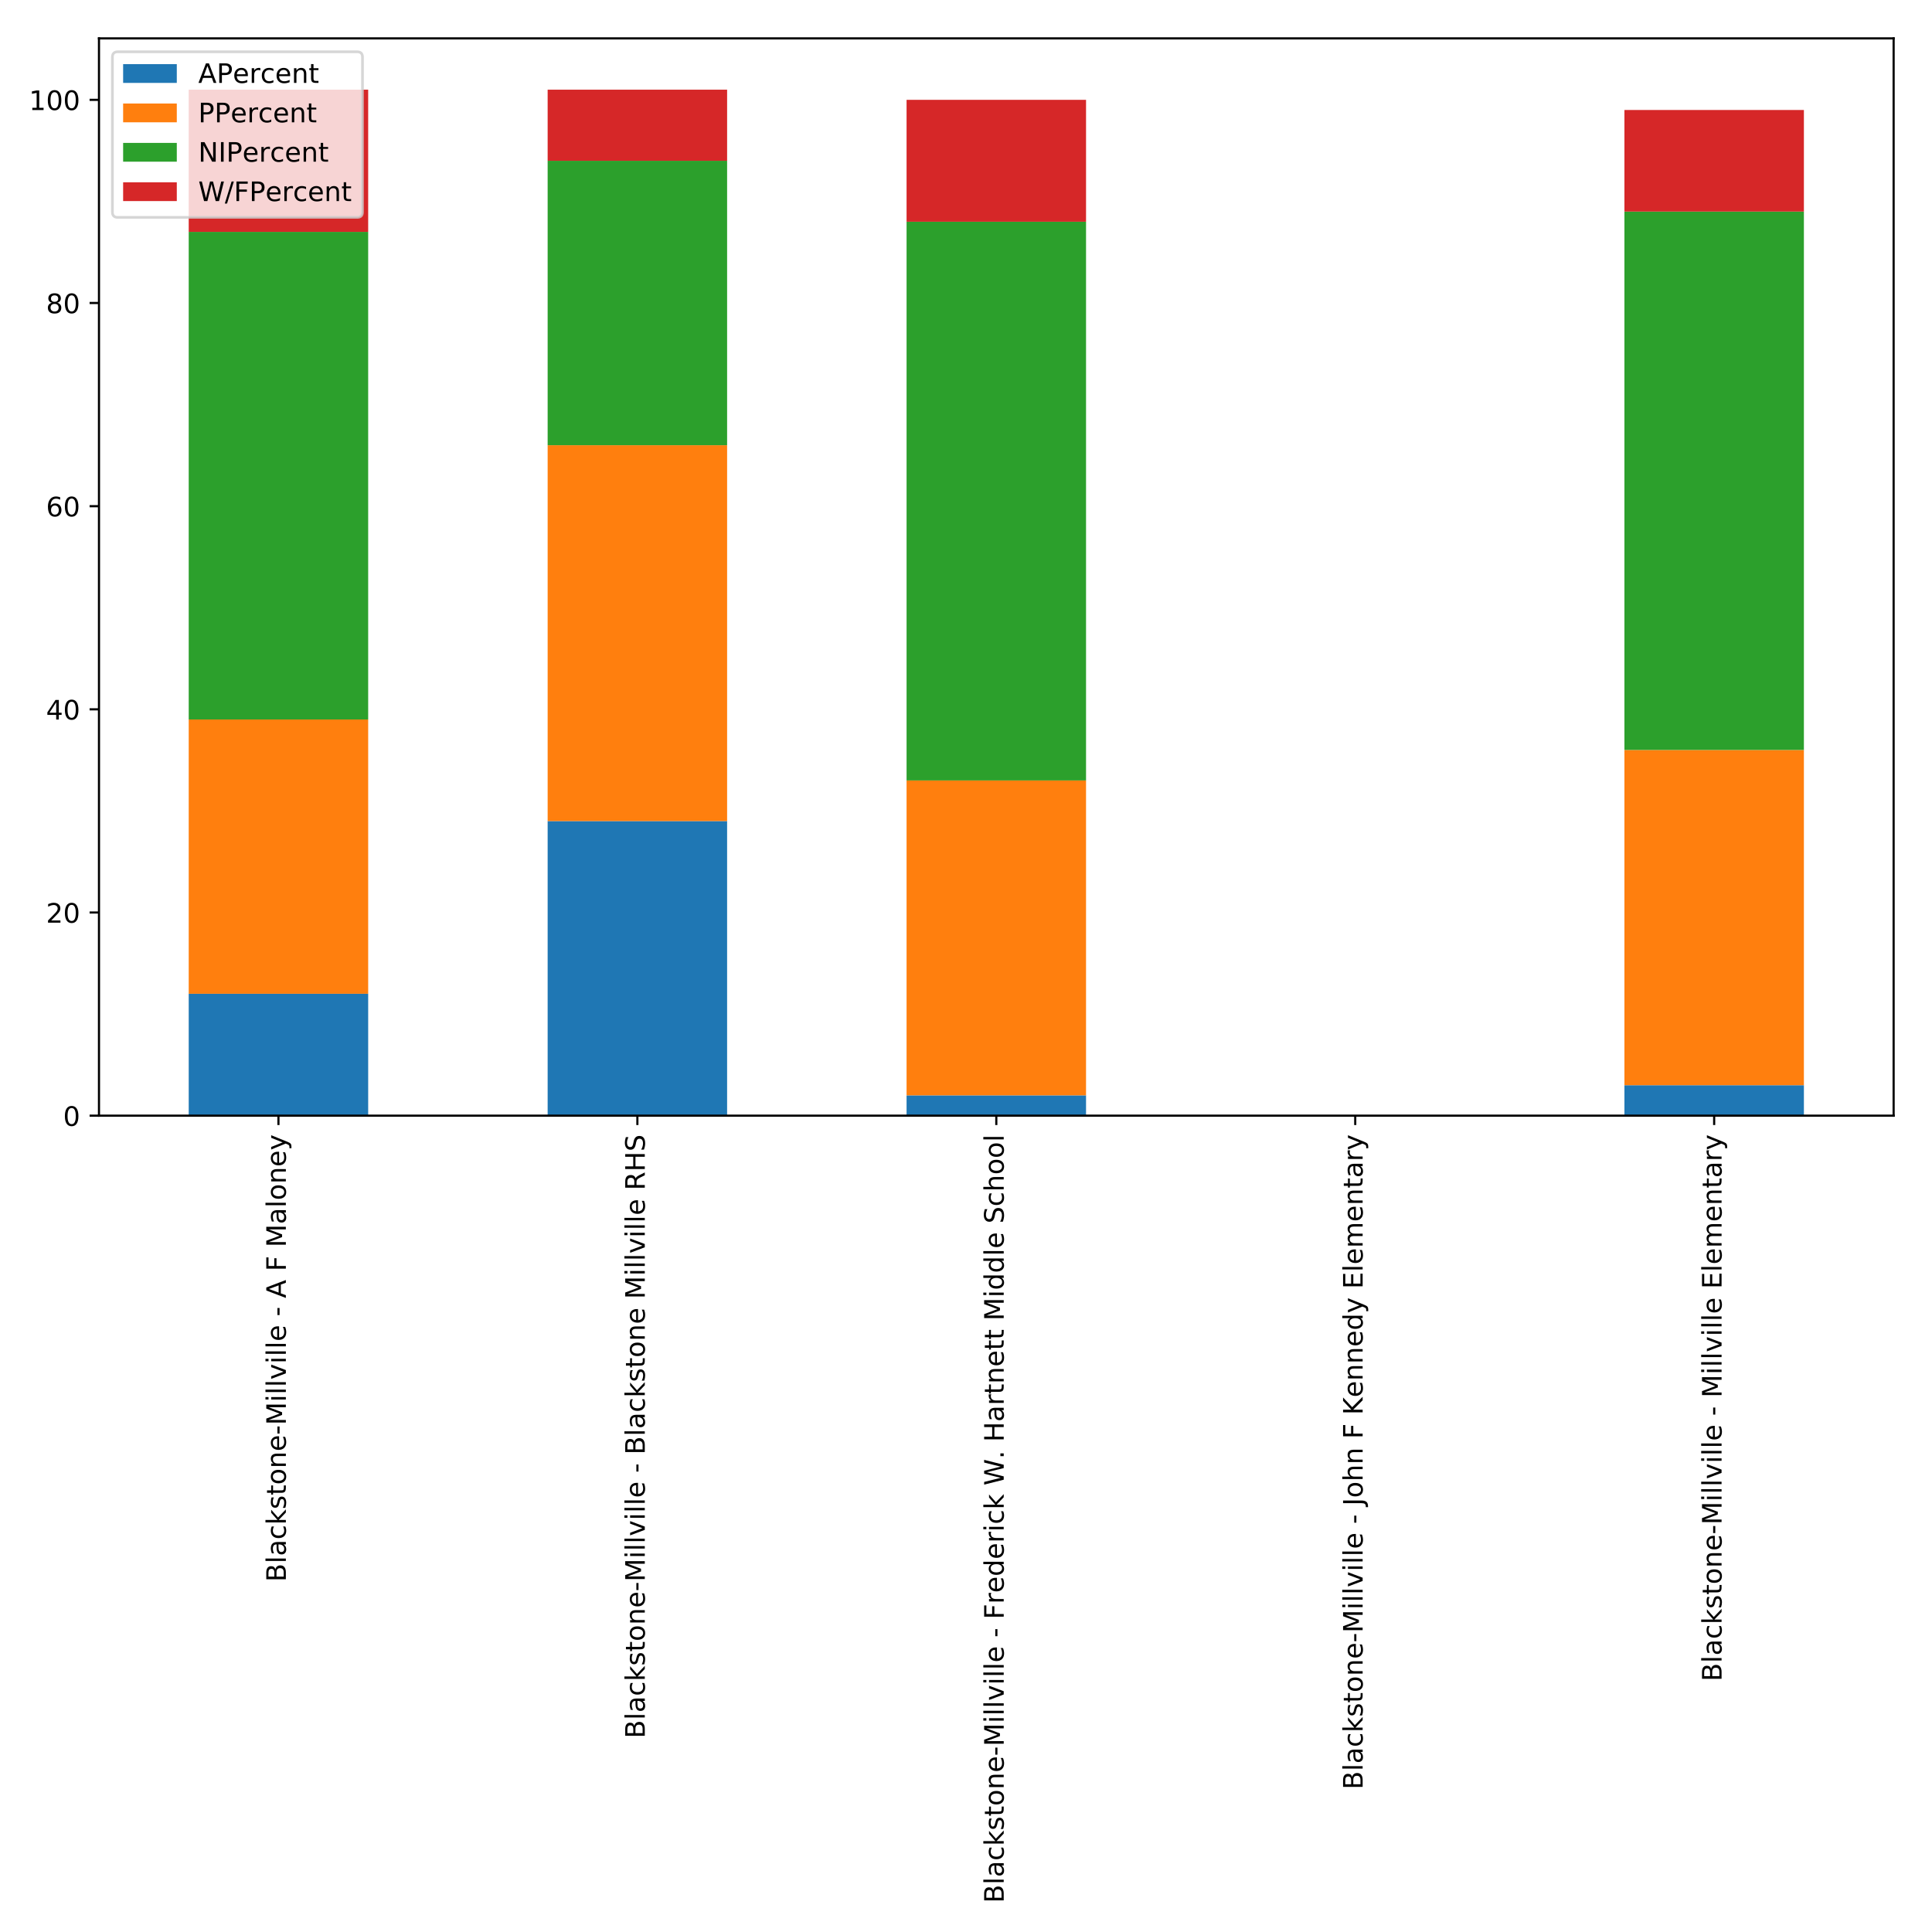 <?xml version="1.0" encoding="utf-8" standalone="no"?>
<!DOCTYPE svg PUBLIC "-//W3C//DTD SVG 1.1//EN"
  "http://www.w3.org/Graphics/SVG/1.1/DTD/svg11.dtd">
<!-- Created with matplotlib (http://matplotlib.org/) -->
<svg height="720pt" version="1.1" viewBox="0 0 720 720" width="720pt" xmlns="http://www.w3.org/2000/svg" xmlns:xlink="http://www.w3.org/1999/xlink">
 <defs>
  <style type="text/css">
*{stroke-linecap:butt;stroke-linejoin:round;}
  </style>
 </defs>
 <g id="figure_1">
  <g id="patch_1">
   <path d="M 0 720 
L 720 720 
L 720 0 
L 0 0 
z
" style="fill:#ffffff;"/>
  </g>
  <g id="axes_1">
   <g id="patch_2">
    <path d="M 36.888 415.777 
L 705.7 415.777 
L 705.7 14.3 
L 36.888 14.3 
z
" style="fill:#ffffff;"/>
   </g>
   <g id="patch_3">
    <path clip-path="url(#pf800d57715)" d="M 70.328 415.777 
L 137.209 415.777 
L 137.209 370.348 
L 70.328 370.348 
z
" style="fill:#1f77b4;"/>
   </g>
   <g id="patch_4">
    <path clip-path="url(#pf800d57715)" d="M 204.091 415.777 
L 270.972 415.777 
L 270.972 305.99 
L 204.091 305.99 
z
" style="fill:#1f77b4;"/>
   </g>
   <g id="patch_5">
    <path clip-path="url(#pf800d57715)" d="M 337.853 415.777 
L 404.734 415.777 
L 404.734 408.205 
L 337.853 408.205 
z
" style="fill:#1f77b4;"/>
   </g>
   <g id="patch_6">
    <path clip-path="url(#pf800d57715)" d="M 471.616 415.777 
L 538.497 415.777 
L 538.497 415.777 
L 471.616 415.777 
z
" style="fill:#1f77b4;"/>
   </g>
   <g id="patch_7">
    <path clip-path="url(#pf800d57715)" d="M 605.378 415.777 
L 672.259 415.777 
L 672.259 404.419 
L 605.378 404.419 
z
" style="fill:#1f77b4;"/>
   </g>
   <g id="patch_8">
    <path clip-path="url(#pf800d57715)" d="M 70.328 370.348 
L 137.209 370.348 
L 137.209 268.133 
L 70.328 268.133 
z
" style="fill:#ff7f0e;"/>
   </g>
   <g id="patch_9">
    <path clip-path="url(#pf800d57715)" d="M 204.091 305.99 
L 270.972 305.99 
L 270.972 165.918 
L 204.091 165.918 
z
" style="fill:#ff7f0e;"/>
   </g>
   <g id="patch_10">
    <path clip-path="url(#pf800d57715)" d="M 337.853 408.205 
L 404.734 408.205 
L 404.734 290.848 
L 337.853 290.848 
z
" style="fill:#ff7f0e;"/>
   </g>
   <g id="patch_11">
    <path clip-path="url(#pf800d57715)" d="M 471.616 415.777 
L 538.497 415.777 
L 538.497 415.777 
L 471.616 415.777 
z
" style="fill:#ff7f0e;"/>
   </g>
   <g id="patch_12">
    <path clip-path="url(#pf800d57715)" d="M 605.378 404.419 
L 672.259 404.419 
L 672.259 279.49 
L 605.378 279.49 
z
" style="fill:#ff7f0e;"/>
   </g>
   <g id="patch_13">
    <path clip-path="url(#pf800d57715)" d="M 70.328 268.133 
L 137.209 268.133 
L 137.209 86.418 
L 70.328 86.418 
z
" style="fill:#2ca02c;"/>
   </g>
   <g id="patch_14">
    <path clip-path="url(#pf800d57715)" d="M 204.091 165.918 
L 270.972 165.918 
L 270.972 59.918 
L 204.091 59.918 
z
" style="fill:#2ca02c;"/>
   </g>
   <g id="patch_15">
    <path clip-path="url(#pf800d57715)" d="M 337.853 290.848 
L 404.734 290.848 
L 404.734 82.632 
L 337.853 82.632 
z
" style="fill:#2ca02c;"/>
   </g>
   <g id="patch_16">
    <path clip-path="url(#pf800d57715)" d="M 471.616 415.777 
L 538.497 415.777 
L 538.497 415.777 
L 471.616 415.777 
z
" style="fill:#2ca02c;"/>
   </g>
   <g id="patch_17">
    <path clip-path="url(#pf800d57715)" d="M 605.378 279.49 
L 672.259 279.49 
L 672.259 78.847 
L 605.378 78.847 
z
" style="fill:#2ca02c;"/>
   </g>
   <g id="patch_18">
    <path clip-path="url(#pf800d57715)" d="M 70.328 86.418 
L 137.209 86.418 
L 137.209 33.418 
L 70.328 33.418 
z
" style="fill:#d62728;"/>
   </g>
   <g id="patch_19">
    <path clip-path="url(#pf800d57715)" d="M 204.091 59.918 
L 270.972 59.918 
L 270.972 33.418 
L 204.091 33.418 
z
" style="fill:#d62728;"/>
   </g>
   <g id="patch_20">
    <path clip-path="url(#pf800d57715)" d="M 337.853 82.632 
L 404.734 82.632 
L 404.734 37.204 
L 337.853 37.204 
z
" style="fill:#d62728;"/>
   </g>
   <g id="patch_21">
    <path clip-path="url(#pf800d57715)" d="M 471.616 415.777 
L 538.497 415.777 
L 538.497 415.777 
L 471.616 415.777 
z
" style="fill:#d62728;"/>
   </g>
   <g id="patch_22">
    <path clip-path="url(#pf800d57715)" d="M 605.378 78.847 
L 672.259 78.847 
L 672.259 40.989 
L 605.378 40.989 
z
" style="fill:#d62728;"/>
   </g>
   <g id="matplotlib.axis_1">
    <g id="xtick_1">
     <g id="line2d_1">
      <defs>
       <path d="M 0 0 
L 0 3.5 
" id="m4b79fd73dc" style="stroke:#000000;stroke-width:0.8;"/>
      </defs>
      <g>
       <use style="stroke:#000000;stroke-width:0.8;" x="103.769" xlink:href="#m4b79fd73dc" y="415.777"/>
      </g>
     </g>
     <g id="text_1">
      <!-- Blackstone-Millville - A F Maloney -->
      <defs>
       <path d="M 19.672 34.812 
L 19.672 8.109 
L 35.5 8.109 
Q 43.453 8.109 47.281 11.406 
Q 51.125 14.703 51.125 21.484 
Q 51.125 28.328 47.281 31.562 
Q 43.453 34.812 35.5 34.812 
z
M 19.672 64.797 
L 19.672 42.828 
L 34.281 42.828 
Q 41.5 42.828 45.031 45.531 
Q 48.578 48.25 48.578 53.812 
Q 48.578 59.328 45.031 62.062 
Q 41.5 64.797 34.281 64.797 
z
M 9.812 72.906 
L 35.016 72.906 
Q 46.297 72.906 52.391 68.219 
Q 58.5 63.531 58.5 54.891 
Q 58.5 48.188 55.375 44.234 
Q 52.25 40.281 46.188 39.312 
Q 53.469 37.75 57.5 32.781 
Q 61.531 27.828 61.531 20.406 
Q 61.531 10.641 54.891 5.312 
Q 48.25 0 35.984 0 
L 9.812 0 
z
" id="DejaVuSans-42"/>
       <path d="M 9.422 75.984 
L 18.406 75.984 
L 18.406 0 
L 9.422 0 
z
" id="DejaVuSans-6c"/>
       <path d="M 34.281 27.484 
Q 23.391 27.484 19.188 25 
Q 14.984 22.516 14.984 16.5 
Q 14.984 11.719 18.141 8.906 
Q 21.297 6.109 26.703 6.109 
Q 34.188 6.109 38.703 11.406 
Q 43.219 16.703 43.219 25.484 
L 43.219 27.484 
z
M 52.203 31.203 
L 52.203 0 
L 43.219 0 
L 43.219 8.297 
Q 40.141 3.328 35.547 0.953 
Q 30.953 -1.422 24.312 -1.422 
Q 15.922 -1.422 10.953 3.297 
Q 6 8.016 6 15.922 
Q 6 25.141 12.172 29.828 
Q 18.359 34.516 30.609 34.516 
L 43.219 34.516 
L 43.219 35.406 
Q 43.219 41.609 39.141 45 
Q 35.062 48.391 27.688 48.391 
Q 23 48.391 18.547 47.266 
Q 14.109 46.141 10.016 43.891 
L 10.016 52.203 
Q 14.938 54.109 19.578 55.047 
Q 24.219 56 28.609 56 
Q 40.484 56 46.344 49.844 
Q 52.203 43.703 52.203 31.203 
z
" id="DejaVuSans-61"/>
       <path d="M 48.781 52.594 
L 48.781 44.188 
Q 44.969 46.297 41.141 47.344 
Q 37.312 48.391 33.406 48.391 
Q 24.656 48.391 19.812 42.844 
Q 14.984 37.312 14.984 27.297 
Q 14.984 17.281 19.812 11.734 
Q 24.656 6.203 33.406 6.203 
Q 37.312 6.203 41.141 7.25 
Q 44.969 8.297 48.781 10.406 
L 48.781 2.094 
Q 45.016 0.344 40.984 -0.531 
Q 36.969 -1.422 32.422 -1.422 
Q 20.062 -1.422 12.781 6.344 
Q 5.516 14.109 5.516 27.297 
Q 5.516 40.672 12.859 48.328 
Q 20.219 56 33.016 56 
Q 37.156 56 41.109 55.141 
Q 45.062 54.297 48.781 52.594 
z
" id="DejaVuSans-63"/>
       <path d="M 9.078 75.984 
L 18.109 75.984 
L 18.109 31.109 
L 44.922 54.688 
L 56.391 54.688 
L 27.391 29.109 
L 57.625 0 
L 45.906 0 
L 18.109 26.703 
L 18.109 0 
L 9.078 0 
z
" id="DejaVuSans-6b"/>
       <path d="M 44.281 53.078 
L 44.281 44.578 
Q 40.484 46.531 36.375 47.5 
Q 32.281 48.484 27.875 48.484 
Q 21.188 48.484 17.844 46.438 
Q 14.5 44.391 14.5 40.281 
Q 14.5 37.156 16.891 35.375 
Q 19.281 33.594 26.516 31.984 
L 29.594 31.297 
Q 39.156 29.25 43.188 25.516 
Q 47.219 21.781 47.219 15.094 
Q 47.219 7.469 41.188 3.016 
Q 35.156 -1.422 24.609 -1.422 
Q 20.219 -1.422 15.453 -0.562 
Q 10.688 0.297 5.422 2 
L 5.422 11.281 
Q 10.406 8.688 15.234 7.391 
Q 20.062 6.109 24.812 6.109 
Q 31.156 6.109 34.562 8.281 
Q 37.984 10.453 37.984 14.406 
Q 37.984 18.062 35.516 20.016 
Q 33.062 21.969 24.703 23.781 
L 21.578 24.516 
Q 13.234 26.266 9.516 29.906 
Q 5.812 33.547 5.812 39.891 
Q 5.812 47.609 11.281 51.797 
Q 16.75 56 26.812 56 
Q 31.781 56 36.172 55.266 
Q 40.578 54.547 44.281 53.078 
z
" id="DejaVuSans-73"/>
       <path d="M 18.312 70.219 
L 18.312 54.688 
L 36.812 54.688 
L 36.812 47.703 
L 18.312 47.703 
L 18.312 18.016 
Q 18.312 11.328 20.141 9.422 
Q 21.969 7.516 27.594 7.516 
L 36.812 7.516 
L 36.812 0 
L 27.594 0 
Q 17.188 0 13.234 3.875 
Q 9.281 7.766 9.281 18.016 
L 9.281 47.703 
L 2.688 47.703 
L 2.688 54.688 
L 9.281 54.688 
L 9.281 70.219 
z
" id="DejaVuSans-74"/>
       <path d="M 30.609 48.391 
Q 23.391 48.391 19.188 42.75 
Q 14.984 37.109 14.984 27.297 
Q 14.984 17.484 19.156 11.844 
Q 23.344 6.203 30.609 6.203 
Q 37.797 6.203 41.984 11.859 
Q 46.188 17.531 46.188 27.297 
Q 46.188 37.016 41.984 42.703 
Q 37.797 48.391 30.609 48.391 
z
M 30.609 56 
Q 42.328 56 49.016 48.375 
Q 55.719 40.766 55.719 27.297 
Q 55.719 13.875 49.016 6.219 
Q 42.328 -1.422 30.609 -1.422 
Q 18.844 -1.422 12.172 6.219 
Q 5.516 13.875 5.516 27.297 
Q 5.516 40.766 12.172 48.375 
Q 18.844 56 30.609 56 
z
" id="DejaVuSans-6f"/>
       <path d="M 54.891 33.016 
L 54.891 0 
L 45.906 0 
L 45.906 32.719 
Q 45.906 40.484 42.875 44.328 
Q 39.844 48.188 33.797 48.188 
Q 26.516 48.188 22.312 43.547 
Q 18.109 38.922 18.109 30.906 
L 18.109 0 
L 9.078 0 
L 9.078 54.688 
L 18.109 54.688 
L 18.109 46.188 
Q 21.344 51.125 25.703 53.562 
Q 30.078 56 35.797 56 
Q 45.219 56 50.047 50.172 
Q 54.891 44.344 54.891 33.016 
z
" id="DejaVuSans-6e"/>
       <path d="M 56.203 29.594 
L 56.203 25.203 
L 14.891 25.203 
Q 15.484 15.922 20.484 11.062 
Q 25.484 6.203 34.422 6.203 
Q 39.594 6.203 44.453 7.469 
Q 49.312 8.734 54.109 11.281 
L 54.109 2.781 
Q 49.266 0.734 44.188 -0.344 
Q 39.109 -1.422 33.891 -1.422 
Q 20.797 -1.422 13.156 6.188 
Q 5.516 13.812 5.516 26.812 
Q 5.516 40.234 12.766 48.109 
Q 20.016 56 32.328 56 
Q 43.359 56 49.781 48.891 
Q 56.203 41.797 56.203 29.594 
z
M 47.219 32.234 
Q 47.125 39.594 43.094 43.984 
Q 39.062 48.391 32.422 48.391 
Q 24.906 48.391 20.391 44.141 
Q 15.875 39.891 15.188 32.172 
z
" id="DejaVuSans-65"/>
       <path d="M 4.891 31.391 
L 31.203 31.391 
L 31.203 23.391 
L 4.891 23.391 
z
" id="DejaVuSans-2d"/>
       <path d="M 9.812 72.906 
L 24.516 72.906 
L 43.109 23.297 
L 61.812 72.906 
L 76.516 72.906 
L 76.516 0 
L 66.891 0 
L 66.891 64.016 
L 48.094 14.016 
L 38.188 14.016 
L 19.391 64.016 
L 19.391 0 
L 9.812 0 
z
" id="DejaVuSans-4d"/>
       <path d="M 9.422 54.688 
L 18.406 54.688 
L 18.406 0 
L 9.422 0 
z
M 9.422 75.984 
L 18.406 75.984 
L 18.406 64.594 
L 9.422 64.594 
z
" id="DejaVuSans-69"/>
       <path d="M 2.984 54.688 
L 12.5 54.688 
L 29.594 8.797 
L 46.688 54.688 
L 56.203 54.688 
L 35.688 0 
L 23.484 0 
z
" id="DejaVuSans-76"/>
       <path id="DejaVuSans-20"/>
       <path d="M 34.188 63.188 
L 20.797 26.906 
L 47.609 26.906 
z
M 28.609 72.906 
L 39.797 72.906 
L 67.578 0 
L 57.328 0 
L 50.688 18.703 
L 17.828 18.703 
L 11.188 0 
L 0.781 0 
z
" id="DejaVuSans-41"/>
       <path d="M 9.812 72.906 
L 51.703 72.906 
L 51.703 64.594 
L 19.672 64.594 
L 19.672 43.109 
L 48.578 43.109 
L 48.578 34.812 
L 19.672 34.812 
L 19.672 0 
L 9.812 0 
z
" id="DejaVuSans-46"/>
       <path d="M 32.172 -5.078 
Q 28.375 -14.844 24.75 -17.812 
Q 21.141 -20.797 15.094 -20.797 
L 7.906 -20.797 
L 7.906 -13.281 
L 13.188 -13.281 
Q 16.891 -13.281 18.938 -11.516 
Q 21 -9.766 23.484 -3.219 
L 25.094 0.875 
L 2.984 54.688 
L 12.5 54.688 
L 29.594 11.922 
L 46.688 54.688 
L 56.203 54.688 
z
" id="DejaVuSans-79"/>
      </defs>
      <g transform="translate(106.528 589.523)rotate(-90)scale(0.1 -0.1)">
       <use xlink:href="#DejaVuSans-42"/>
       <use x="68.604" xlink:href="#DejaVuSans-6c"/>
       <use x="96.387" xlink:href="#DejaVuSans-61"/>
       <use x="157.666" xlink:href="#DejaVuSans-63"/>
       <use x="212.646" xlink:href="#DejaVuSans-6b"/>
       <use x="270.557" xlink:href="#DejaVuSans-73"/>
       <use x="322.656" xlink:href="#DejaVuSans-74"/>
       <use x="361.865" xlink:href="#DejaVuSans-6f"/>
       <use x="423.047" xlink:href="#DejaVuSans-6e"/>
       <use x="486.426" xlink:href="#DejaVuSans-65"/>
       <use x="547.949" xlink:href="#DejaVuSans-2d"/>
       <use x="584.033" xlink:href="#DejaVuSans-4d"/>
       <use x="670.312" xlink:href="#DejaVuSans-69"/>
       <use x="698.096" xlink:href="#DejaVuSans-6c"/>
       <use x="725.879" xlink:href="#DejaVuSans-6c"/>
       <use x="753.662" xlink:href="#DejaVuSans-76"/>
       <use x="812.842" xlink:href="#DejaVuSans-69"/>
       <use x="840.625" xlink:href="#DejaVuSans-6c"/>
       <use x="868.408" xlink:href="#DejaVuSans-6c"/>
       <use x="896.191" xlink:href="#DejaVuSans-65"/>
       <use x="957.715" xlink:href="#DejaVuSans-20"/>
       <use x="989.502" xlink:href="#DejaVuSans-2d"/>
       <use x="1025.586" xlink:href="#DejaVuSans-20"/>
       <use x="1057.373" xlink:href="#DejaVuSans-41"/>
       <use x="1125.781" xlink:href="#DejaVuSans-20"/>
       <use x="1157.568" xlink:href="#DejaVuSans-46"/>
       <use x="1215.088" xlink:href="#DejaVuSans-20"/>
       <use x="1246.875" xlink:href="#DejaVuSans-4d"/>
       <use x="1333.154" xlink:href="#DejaVuSans-61"/>
       <use x="1394.434" xlink:href="#DejaVuSans-6c"/>
       <use x="1422.217" xlink:href="#DejaVuSans-6f"/>
       <use x="1483.398" xlink:href="#DejaVuSans-6e"/>
       <use x="1546.777" xlink:href="#DejaVuSans-65"/>
       <use x="1608.301" xlink:href="#DejaVuSans-79"/>
      </g>
     </g>
    </g>
    <g id="xtick_2">
     <g id="line2d_2">
      <g>
       <use style="stroke:#000000;stroke-width:0.8;" x="237.531" xlink:href="#m4b79fd73dc" y="415.777"/>
      </g>
     </g>
     <g id="text_2">
      <!-- Blackstone-Millville - Blackstone Millville RHS -->
      <defs>
       <path d="M 44.391 34.188 
Q 47.562 33.109 50.562 29.594 
Q 53.562 26.078 56.594 19.922 
L 66.609 0 
L 56 0 
L 46.688 18.703 
Q 43.062 26.031 39.672 28.422 
Q 36.281 30.812 30.422 30.812 
L 19.672 30.812 
L 19.672 0 
L 9.812 0 
L 9.812 72.906 
L 32.078 72.906 
Q 44.578 72.906 50.734 67.672 
Q 56.891 62.453 56.891 51.906 
Q 56.891 45.016 53.688 40.469 
Q 50.484 35.938 44.391 34.188 
z
M 19.672 64.797 
L 19.672 38.922 
L 32.078 38.922 
Q 39.203 38.922 42.844 42.219 
Q 46.484 45.516 46.484 51.906 
Q 46.484 58.297 42.844 61.547 
Q 39.203 64.797 32.078 64.797 
z
" id="DejaVuSans-52"/>
       <path d="M 9.812 72.906 
L 19.672 72.906 
L 19.672 43.016 
L 55.516 43.016 
L 55.516 72.906 
L 65.375 72.906 
L 65.375 0 
L 55.516 0 
L 55.516 34.719 
L 19.672 34.719 
L 19.672 0 
L 9.812 0 
z
" id="DejaVuSans-48"/>
       <path d="M 53.516 70.516 
L 53.516 60.891 
Q 47.906 63.578 42.922 64.891 
Q 37.938 66.219 33.297 66.219 
Q 25.25 66.219 20.875 63.094 
Q 16.5 59.969 16.5 54.203 
Q 16.5 49.359 19.406 46.891 
Q 22.312 44.438 30.422 42.922 
L 36.375 41.703 
Q 47.406 39.594 52.656 34.297 
Q 57.906 29 57.906 20.125 
Q 57.906 9.516 50.797 4.047 
Q 43.703 -1.422 29.984 -1.422 
Q 24.812 -1.422 18.969 -0.25 
Q 13.141 0.922 6.891 3.219 
L 6.891 13.375 
Q 12.891 10.016 18.656 8.297 
Q 24.422 6.594 29.984 6.594 
Q 38.422 6.594 43.016 9.906 
Q 47.609 13.234 47.609 19.391 
Q 47.609 24.75 44.312 27.781 
Q 41.016 30.812 33.5 32.328 
L 27.484 33.5 
Q 16.453 35.688 11.516 40.375 
Q 6.594 45.062 6.594 53.422 
Q 6.594 63.094 13.406 68.656 
Q 20.219 74.219 32.172 74.219 
Q 37.312 74.219 42.625 73.281 
Q 47.953 72.359 53.516 70.516 
z
" id="DejaVuSans-53"/>
      </defs>
      <g transform="translate(240.291 647.85)rotate(-90)scale(0.1 -0.1)">
       <use xlink:href="#DejaVuSans-42"/>
       <use x="68.604" xlink:href="#DejaVuSans-6c"/>
       <use x="96.387" xlink:href="#DejaVuSans-61"/>
       <use x="157.666" xlink:href="#DejaVuSans-63"/>
       <use x="212.646" xlink:href="#DejaVuSans-6b"/>
       <use x="270.557" xlink:href="#DejaVuSans-73"/>
       <use x="322.656" xlink:href="#DejaVuSans-74"/>
       <use x="361.865" xlink:href="#DejaVuSans-6f"/>
       <use x="423.047" xlink:href="#DejaVuSans-6e"/>
       <use x="486.426" xlink:href="#DejaVuSans-65"/>
       <use x="547.949" xlink:href="#DejaVuSans-2d"/>
       <use x="584.033" xlink:href="#DejaVuSans-4d"/>
       <use x="670.312" xlink:href="#DejaVuSans-69"/>
       <use x="698.096" xlink:href="#DejaVuSans-6c"/>
       <use x="725.879" xlink:href="#DejaVuSans-6c"/>
       <use x="753.662" xlink:href="#DejaVuSans-76"/>
       <use x="812.842" xlink:href="#DejaVuSans-69"/>
       <use x="840.625" xlink:href="#DejaVuSans-6c"/>
       <use x="868.408" xlink:href="#DejaVuSans-6c"/>
       <use x="896.191" xlink:href="#DejaVuSans-65"/>
       <use x="957.715" xlink:href="#DejaVuSans-20"/>
       <use x="989.502" xlink:href="#DejaVuSans-2d"/>
       <use x="1025.586" xlink:href="#DejaVuSans-20"/>
       <use x="1057.373" xlink:href="#DejaVuSans-42"/>
       <use x="1125.977" xlink:href="#DejaVuSans-6c"/>
       <use x="1153.76" xlink:href="#DejaVuSans-61"/>
       <use x="1215.039" xlink:href="#DejaVuSans-63"/>
       <use x="1270.02" xlink:href="#DejaVuSans-6b"/>
       <use x="1327.93" xlink:href="#DejaVuSans-73"/>
       <use x="1380.029" xlink:href="#DejaVuSans-74"/>
       <use x="1419.238" xlink:href="#DejaVuSans-6f"/>
       <use x="1480.42" xlink:href="#DejaVuSans-6e"/>
       <use x="1543.799" xlink:href="#DejaVuSans-65"/>
       <use x="1605.322" xlink:href="#DejaVuSans-20"/>
       <use x="1637.109" xlink:href="#DejaVuSans-4d"/>
       <use x="1723.389" xlink:href="#DejaVuSans-69"/>
       <use x="1751.172" xlink:href="#DejaVuSans-6c"/>
       <use x="1778.955" xlink:href="#DejaVuSans-6c"/>
       <use x="1806.738" xlink:href="#DejaVuSans-76"/>
       <use x="1865.918" xlink:href="#DejaVuSans-69"/>
       <use x="1893.701" xlink:href="#DejaVuSans-6c"/>
       <use x="1921.484" xlink:href="#DejaVuSans-6c"/>
       <use x="1949.268" xlink:href="#DejaVuSans-65"/>
       <use x="2010.791" xlink:href="#DejaVuSans-20"/>
       <use x="2042.578" xlink:href="#DejaVuSans-52"/>
       <use x="2112.061" xlink:href="#DejaVuSans-48"/>
       <use x="2187.256" xlink:href="#DejaVuSans-53"/>
      </g>
     </g>
    </g>
    <g id="xtick_3">
     <g id="line2d_3">
      <g>
       <use style="stroke:#000000;stroke-width:0.8;" x="371.294" xlink:href="#m4b79fd73dc" y="415.777"/>
      </g>
     </g>
     <g id="text_3">
      <!-- Blackstone-Millville - Frederick W. Hartnett Middle School -->
      <defs>
       <path d="M 41.109 46.297 
Q 39.594 47.172 37.812 47.578 
Q 36.031 48 33.891 48 
Q 26.266 48 22.188 43.047 
Q 18.109 38.094 18.109 28.812 
L 18.109 0 
L 9.078 0 
L 9.078 54.688 
L 18.109 54.688 
L 18.109 46.188 
Q 20.953 51.172 25.484 53.578 
Q 30.031 56 36.531 56 
Q 37.453 56 38.578 55.875 
Q 39.703 55.766 41.062 55.516 
z
" id="DejaVuSans-72"/>
       <path d="M 45.406 46.391 
L 45.406 75.984 
L 54.391 75.984 
L 54.391 0 
L 45.406 0 
L 45.406 8.203 
Q 42.578 3.328 38.25 0.953 
Q 33.938 -1.422 27.875 -1.422 
Q 17.969 -1.422 11.734 6.484 
Q 5.516 14.406 5.516 27.297 
Q 5.516 40.188 11.734 48.094 
Q 17.969 56 27.875 56 
Q 33.938 56 38.25 53.625 
Q 42.578 51.266 45.406 46.391 
z
M 14.797 27.297 
Q 14.797 17.391 18.875 11.75 
Q 22.953 6.109 30.078 6.109 
Q 37.203 6.109 41.297 11.75 
Q 45.406 17.391 45.406 27.297 
Q 45.406 37.203 41.297 42.844 
Q 37.203 48.484 30.078 48.484 
Q 22.953 48.484 18.875 42.844 
Q 14.797 37.203 14.797 27.297 
z
" id="DejaVuSans-64"/>
       <path d="M 3.328 72.906 
L 13.281 72.906 
L 28.609 11.281 
L 43.891 72.906 
L 54.984 72.906 
L 70.312 11.281 
L 85.594 72.906 
L 95.609 72.906 
L 77.297 0 
L 64.891 0 
L 49.516 63.281 
L 33.984 0 
L 21.578 0 
z
" id="DejaVuSans-57"/>
       <path d="M 10.688 12.406 
L 21 12.406 
L 21 0 
L 10.688 0 
z
" id="DejaVuSans-2e"/>
       <path d="M 54.891 33.016 
L 54.891 0 
L 45.906 0 
L 45.906 32.719 
Q 45.906 40.484 42.875 44.328 
Q 39.844 48.188 33.797 48.188 
Q 26.516 48.188 22.312 43.547 
Q 18.109 38.922 18.109 30.906 
L 18.109 0 
L 9.078 0 
L 9.078 75.984 
L 18.109 75.984 
L 18.109 46.188 
Q 21.344 51.125 25.703 53.562 
Q 30.078 56 35.797 56 
Q 45.219 56 50.047 50.172 
Q 54.891 44.344 54.891 33.016 
z
" id="DejaVuSans-68"/>
      </defs>
      <g transform="translate(374.053 709.2)rotate(-90)scale(0.1 -0.1)">
       <use xlink:href="#DejaVuSans-42"/>
       <use x="68.604" xlink:href="#DejaVuSans-6c"/>
       <use x="96.387" xlink:href="#DejaVuSans-61"/>
       <use x="157.666" xlink:href="#DejaVuSans-63"/>
       <use x="212.646" xlink:href="#DejaVuSans-6b"/>
       <use x="270.557" xlink:href="#DejaVuSans-73"/>
       <use x="322.656" xlink:href="#DejaVuSans-74"/>
       <use x="361.865" xlink:href="#DejaVuSans-6f"/>
       <use x="423.047" xlink:href="#DejaVuSans-6e"/>
       <use x="486.426" xlink:href="#DejaVuSans-65"/>
       <use x="547.949" xlink:href="#DejaVuSans-2d"/>
       <use x="584.033" xlink:href="#DejaVuSans-4d"/>
       <use x="670.312" xlink:href="#DejaVuSans-69"/>
       <use x="698.096" xlink:href="#DejaVuSans-6c"/>
       <use x="725.879" xlink:href="#DejaVuSans-6c"/>
       <use x="753.662" xlink:href="#DejaVuSans-76"/>
       <use x="812.842" xlink:href="#DejaVuSans-69"/>
       <use x="840.625" xlink:href="#DejaVuSans-6c"/>
       <use x="868.408" xlink:href="#DejaVuSans-6c"/>
       <use x="896.191" xlink:href="#DejaVuSans-65"/>
       <use x="957.715" xlink:href="#DejaVuSans-20"/>
       <use x="989.502" xlink:href="#DejaVuSans-2d"/>
       <use x="1025.586" xlink:href="#DejaVuSans-20"/>
       <use x="1057.373" xlink:href="#DejaVuSans-46"/>
       <use x="1114.783" xlink:href="#DejaVuSans-72"/>
       <use x="1155.865" xlink:href="#DejaVuSans-65"/>
       <use x="1217.389" xlink:href="#DejaVuSans-64"/>
       <use x="1280.865" xlink:href="#DejaVuSans-65"/>
       <use x="1342.389" xlink:href="#DejaVuSans-72"/>
       <use x="1383.502" xlink:href="#DejaVuSans-69"/>
       <use x="1411.285" xlink:href="#DejaVuSans-63"/>
       <use x="1466.266" xlink:href="#DejaVuSans-6b"/>
       <use x="1524.176" xlink:href="#DejaVuSans-20"/>
       <use x="1555.963" xlink:href="#DejaVuSans-57"/>
       <use x="1654.668" xlink:href="#DejaVuSans-2e"/>
       <use x="1686.455" xlink:href="#DejaVuSans-20"/>
       <use x="1718.242" xlink:href="#DejaVuSans-48"/>
       <use x="1793.438" xlink:href="#DejaVuSans-61"/>
       <use x="1854.717" xlink:href="#DejaVuSans-72"/>
       <use x="1895.83" xlink:href="#DejaVuSans-74"/>
       <use x="1935.039" xlink:href="#DejaVuSans-6e"/>
       <use x="1998.418" xlink:href="#DejaVuSans-65"/>
       <use x="2059.941" xlink:href="#DejaVuSans-74"/>
       <use x="2099.15" xlink:href="#DejaVuSans-74"/>
       <use x="2138.359" xlink:href="#DejaVuSans-20"/>
       <use x="2170.146" xlink:href="#DejaVuSans-4d"/>
       <use x="2256.426" xlink:href="#DejaVuSans-69"/>
       <use x="2284.209" xlink:href="#DejaVuSans-64"/>
       <use x="2347.686" xlink:href="#DejaVuSans-64"/>
       <use x="2411.162" xlink:href="#DejaVuSans-6c"/>
       <use x="2438.945" xlink:href="#DejaVuSans-65"/>
       <use x="2500.469" xlink:href="#DejaVuSans-20"/>
       <use x="2532.256" xlink:href="#DejaVuSans-53"/>
       <use x="2595.732" xlink:href="#DejaVuSans-63"/>
       <use x="2650.713" xlink:href="#DejaVuSans-68"/>
       <use x="2714.092" xlink:href="#DejaVuSans-6f"/>
       <use x="2775.273" xlink:href="#DejaVuSans-6f"/>
       <use x="2836.455" xlink:href="#DejaVuSans-6c"/>
      </g>
     </g>
    </g>
    <g id="xtick_4">
     <g id="line2d_4">
      <g>
       <use style="stroke:#000000;stroke-width:0.8;" x="505.056" xlink:href="#m4b79fd73dc" y="415.777"/>
      </g>
     </g>
     <g id="text_4">
      <!-- Blackstone-Millville - John F Kennedy Elementary -->
      <defs>
       <path d="M 9.812 72.906 
L 19.672 72.906 
L 19.672 5.078 
Q 19.672 -8.109 14.672 -14.062 
Q 9.672 -20.016 -1.422 -20.016 
L -5.172 -20.016 
L -5.172 -11.719 
L -2.094 -11.719 
Q 4.438 -11.719 7.125 -8.047 
Q 9.812 -4.391 9.812 5.078 
z
" id="DejaVuSans-4a"/>
       <path d="M 9.812 72.906 
L 19.672 72.906 
L 19.672 42.094 
L 52.391 72.906 
L 65.094 72.906 
L 28.906 38.922 
L 67.672 0 
L 54.688 0 
L 19.672 35.109 
L 19.672 0 
L 9.812 0 
z
" id="DejaVuSans-4b"/>
       <path d="M 9.812 72.906 
L 55.906 72.906 
L 55.906 64.594 
L 19.672 64.594 
L 19.672 43.016 
L 54.391 43.016 
L 54.391 34.719 
L 19.672 34.719 
L 19.672 8.297 
L 56.781 8.297 
L 56.781 0 
L 9.812 0 
z
" id="DejaVuSans-45"/>
       <path d="M 52 44.188 
Q 55.375 50.25 60.062 53.125 
Q 64.75 56 71.094 56 
Q 79.641 56 84.281 50.016 
Q 88.922 44.047 88.922 33.016 
L 88.922 0 
L 79.891 0 
L 79.891 32.719 
Q 79.891 40.578 77.094 44.375 
Q 74.312 48.188 68.609 48.188 
Q 61.625 48.188 57.562 43.547 
Q 53.516 38.922 53.516 30.906 
L 53.516 0 
L 44.484 0 
L 44.484 32.719 
Q 44.484 40.625 41.703 44.406 
Q 38.922 48.188 33.109 48.188 
Q 26.219 48.188 22.156 43.531 
Q 18.109 38.875 18.109 30.906 
L 18.109 0 
L 9.078 0 
L 9.078 54.688 
L 18.109 54.688 
L 18.109 46.188 
Q 21.188 51.219 25.484 53.609 
Q 29.781 56 35.688 56 
Q 41.656 56 45.828 52.969 
Q 50 49.953 52 44.188 
z
" id="DejaVuSans-6d"/>
      </defs>
      <g transform="translate(507.816 666.9)rotate(-90)scale(0.1 -0.1)">
       <use xlink:href="#DejaVuSans-42"/>
       <use x="68.604" xlink:href="#DejaVuSans-6c"/>
       <use x="96.387" xlink:href="#DejaVuSans-61"/>
       <use x="157.666" xlink:href="#DejaVuSans-63"/>
       <use x="212.646" xlink:href="#DejaVuSans-6b"/>
       <use x="270.557" xlink:href="#DejaVuSans-73"/>
       <use x="322.656" xlink:href="#DejaVuSans-74"/>
       <use x="361.865" xlink:href="#DejaVuSans-6f"/>
       <use x="423.047" xlink:href="#DejaVuSans-6e"/>
       <use x="486.426" xlink:href="#DejaVuSans-65"/>
       <use x="547.949" xlink:href="#DejaVuSans-2d"/>
       <use x="584.033" xlink:href="#DejaVuSans-4d"/>
       <use x="670.312" xlink:href="#DejaVuSans-69"/>
       <use x="698.096" xlink:href="#DejaVuSans-6c"/>
       <use x="725.879" xlink:href="#DejaVuSans-6c"/>
       <use x="753.662" xlink:href="#DejaVuSans-76"/>
       <use x="812.842" xlink:href="#DejaVuSans-69"/>
       <use x="840.625" xlink:href="#DejaVuSans-6c"/>
       <use x="868.408" xlink:href="#DejaVuSans-6c"/>
       <use x="896.191" xlink:href="#DejaVuSans-65"/>
       <use x="957.715" xlink:href="#DejaVuSans-20"/>
       <use x="989.502" xlink:href="#DejaVuSans-2d"/>
       <use x="1025.586" xlink:href="#DejaVuSans-20"/>
       <use x="1057.373" xlink:href="#DejaVuSans-4a"/>
       <use x="1086.865" xlink:href="#DejaVuSans-6f"/>
       <use x="1148.047" xlink:href="#DejaVuSans-68"/>
       <use x="1211.426" xlink:href="#DejaVuSans-6e"/>
       <use x="1274.805" xlink:href="#DejaVuSans-20"/>
       <use x="1306.592" xlink:href="#DejaVuSans-46"/>
       <use x="1364.111" xlink:href="#DejaVuSans-20"/>
       <use x="1395.898" xlink:href="#DejaVuSans-4b"/>
       <use x="1461.396" xlink:href="#DejaVuSans-65"/>
       <use x="1522.92" xlink:href="#DejaVuSans-6e"/>
       <use x="1586.299" xlink:href="#DejaVuSans-6e"/>
       <use x="1649.678" xlink:href="#DejaVuSans-65"/>
       <use x="1711.201" xlink:href="#DejaVuSans-64"/>
       <use x="1774.678" xlink:href="#DejaVuSans-79"/>
       <use x="1833.857" xlink:href="#DejaVuSans-20"/>
       <use x="1865.645" xlink:href="#DejaVuSans-45"/>
       <use x="1928.828" xlink:href="#DejaVuSans-6c"/>
       <use x="1956.611" xlink:href="#DejaVuSans-65"/>
       <use x="2018.135" xlink:href="#DejaVuSans-6d"/>
       <use x="2115.547" xlink:href="#DejaVuSans-65"/>
       <use x="2177.07" xlink:href="#DejaVuSans-6e"/>
       <use x="2240.449" xlink:href="#DejaVuSans-74"/>
       <use x="2279.658" xlink:href="#DejaVuSans-61"/>
       <use x="2340.938" xlink:href="#DejaVuSans-72"/>
       <use x="2382.051" xlink:href="#DejaVuSans-79"/>
      </g>
     </g>
    </g>
    <g id="xtick_5">
     <g id="line2d_5">
      <g>
       <use style="stroke:#000000;stroke-width:0.8;" x="638.819" xlink:href="#m4b79fd73dc" y="415.777"/>
      </g>
     </g>
     <g id="text_5">
      <!-- Blackstone-Millville - Millville Elementary -->
      <g transform="translate(641.578 626.619)rotate(-90)scale(0.1 -0.1)">
       <use xlink:href="#DejaVuSans-42"/>
       <use x="68.604" xlink:href="#DejaVuSans-6c"/>
       <use x="96.387" xlink:href="#DejaVuSans-61"/>
       <use x="157.666" xlink:href="#DejaVuSans-63"/>
       <use x="212.646" xlink:href="#DejaVuSans-6b"/>
       <use x="270.557" xlink:href="#DejaVuSans-73"/>
       <use x="322.656" xlink:href="#DejaVuSans-74"/>
       <use x="361.865" xlink:href="#DejaVuSans-6f"/>
       <use x="423.047" xlink:href="#DejaVuSans-6e"/>
       <use x="486.426" xlink:href="#DejaVuSans-65"/>
       <use x="547.949" xlink:href="#DejaVuSans-2d"/>
       <use x="584.033" xlink:href="#DejaVuSans-4d"/>
       <use x="670.312" xlink:href="#DejaVuSans-69"/>
       <use x="698.096" xlink:href="#DejaVuSans-6c"/>
       <use x="725.879" xlink:href="#DejaVuSans-6c"/>
       <use x="753.662" xlink:href="#DejaVuSans-76"/>
       <use x="812.842" xlink:href="#DejaVuSans-69"/>
       <use x="840.625" xlink:href="#DejaVuSans-6c"/>
       <use x="868.408" xlink:href="#DejaVuSans-6c"/>
       <use x="896.191" xlink:href="#DejaVuSans-65"/>
       <use x="957.715" xlink:href="#DejaVuSans-20"/>
       <use x="989.502" xlink:href="#DejaVuSans-2d"/>
       <use x="1025.586" xlink:href="#DejaVuSans-20"/>
       <use x="1057.373" xlink:href="#DejaVuSans-4d"/>
       <use x="1143.652" xlink:href="#DejaVuSans-69"/>
       <use x="1171.436" xlink:href="#DejaVuSans-6c"/>
       <use x="1199.219" xlink:href="#DejaVuSans-6c"/>
       <use x="1227.002" xlink:href="#DejaVuSans-76"/>
       <use x="1286.182" xlink:href="#DejaVuSans-69"/>
       <use x="1313.965" xlink:href="#DejaVuSans-6c"/>
       <use x="1341.748" xlink:href="#DejaVuSans-6c"/>
       <use x="1369.531" xlink:href="#DejaVuSans-65"/>
       <use x="1431.055" xlink:href="#DejaVuSans-20"/>
       <use x="1462.842" xlink:href="#DejaVuSans-45"/>
       <use x="1526.025" xlink:href="#DejaVuSans-6c"/>
       <use x="1553.809" xlink:href="#DejaVuSans-65"/>
       <use x="1615.332" xlink:href="#DejaVuSans-6d"/>
       <use x="1712.744" xlink:href="#DejaVuSans-65"/>
       <use x="1774.268" xlink:href="#DejaVuSans-6e"/>
       <use x="1837.646" xlink:href="#DejaVuSans-74"/>
       <use x="1876.855" xlink:href="#DejaVuSans-61"/>
       <use x="1938.135" xlink:href="#DejaVuSans-72"/>
       <use x="1979.248" xlink:href="#DejaVuSans-79"/>
      </g>
     </g>
    </g>
   </g>
   <g id="matplotlib.axis_2">
    <g id="ytick_1">
     <g id="line2d_6">
      <defs>
       <path d="M 0 0 
L -3.5 0 
" id="mc0b795d637" style="stroke:#000000;stroke-width:0.8;"/>
      </defs>
      <g>
       <use style="stroke:#000000;stroke-width:0.8;" x="36.888" xlink:href="#mc0b795d637" y="415.777"/>
      </g>
     </g>
     <g id="text_6">
      <!-- 0 -->
      <defs>
       <path d="M 31.781 66.406 
Q 24.172 66.406 20.328 58.906 
Q 16.5 51.422 16.5 36.375 
Q 16.5 21.391 20.328 13.891 
Q 24.172 6.391 31.781 6.391 
Q 39.453 6.391 43.281 13.891 
Q 47.125 21.391 47.125 36.375 
Q 47.125 51.422 43.281 58.906 
Q 39.453 66.406 31.781 66.406 
z
M 31.781 74.219 
Q 44.047 74.219 50.516 64.516 
Q 56.984 54.828 56.984 36.375 
Q 56.984 17.969 50.516 8.266 
Q 44.047 -1.422 31.781 -1.422 
Q 19.531 -1.422 13.062 8.266 
Q 6.594 17.969 6.594 36.375 
Q 6.594 54.828 13.062 64.516 
Q 19.531 74.219 31.781 74.219 
z
" id="DejaVuSans-30"/>
      </defs>
      <g transform="translate(23.525 419.576)scale(0.1 -0.1)">
       <use xlink:href="#DejaVuSans-30"/>
      </g>
     </g>
    </g>
    <g id="ytick_2">
     <g id="line2d_7">
      <g>
       <use style="stroke:#000000;stroke-width:0.8;" x="36.888" xlink:href="#mc0b795d637" y="340.062"/>
      </g>
     </g>
     <g id="text_7">
      <!-- 20 -->
      <defs>
       <path d="M 19.188 8.297 
L 53.609 8.297 
L 53.609 0 
L 7.328 0 
L 7.328 8.297 
Q 12.938 14.109 22.625 23.891 
Q 32.328 33.688 34.812 36.531 
Q 39.547 41.844 41.422 45.531 
Q 43.312 49.219 43.312 52.781 
Q 43.312 58.594 39.234 62.25 
Q 35.156 65.922 28.609 65.922 
Q 23.969 65.922 18.812 64.312 
Q 13.672 62.703 7.812 59.422 
L 7.812 69.391 
Q 13.766 71.781 18.938 73 
Q 24.125 74.219 28.422 74.219 
Q 39.75 74.219 46.484 68.547 
Q 53.219 62.891 53.219 53.422 
Q 53.219 48.922 51.531 44.891 
Q 49.859 40.875 45.406 35.406 
Q 44.188 33.984 37.641 27.219 
Q 31.109 20.453 19.188 8.297 
z
" id="DejaVuSans-32"/>
      </defs>
      <g transform="translate(17.163 343.861)scale(0.1 -0.1)">
       <use xlink:href="#DejaVuSans-32"/>
       <use x="63.623" xlink:href="#DejaVuSans-30"/>
      </g>
     </g>
    </g>
    <g id="ytick_3">
     <g id="line2d_8">
      <g>
       <use style="stroke:#000000;stroke-width:0.8;" x="36.888" xlink:href="#mc0b795d637" y="264.347"/>
      </g>
     </g>
     <g id="text_8">
      <!-- 40 -->
      <defs>
       <path d="M 37.797 64.312 
L 12.891 25.391 
L 37.797 25.391 
z
M 35.203 72.906 
L 47.609 72.906 
L 47.609 25.391 
L 58.016 25.391 
L 58.016 17.188 
L 47.609 17.188 
L 47.609 0 
L 37.797 0 
L 37.797 17.188 
L 4.891 17.188 
L 4.891 26.703 
z
" id="DejaVuSans-34"/>
      </defs>
      <g transform="translate(17.163 268.147)scale(0.1 -0.1)">
       <use xlink:href="#DejaVuSans-34"/>
       <use x="63.623" xlink:href="#DejaVuSans-30"/>
      </g>
     </g>
    </g>
    <g id="ytick_4">
     <g id="line2d_9">
      <g>
       <use style="stroke:#000000;stroke-width:0.8;" x="36.888" xlink:href="#mc0b795d637" y="188.633"/>
      </g>
     </g>
     <g id="text_9">
      <!-- 60 -->
      <defs>
       <path d="M 33.016 40.375 
Q 26.375 40.375 22.484 35.828 
Q 18.609 31.297 18.609 23.391 
Q 18.609 15.531 22.484 10.953 
Q 26.375 6.391 33.016 6.391 
Q 39.656 6.391 43.531 10.953 
Q 47.406 15.531 47.406 23.391 
Q 47.406 31.297 43.531 35.828 
Q 39.656 40.375 33.016 40.375 
z
M 52.594 71.297 
L 52.594 62.312 
Q 48.875 64.062 45.094 64.984 
Q 41.312 65.922 37.594 65.922 
Q 27.828 65.922 22.672 59.328 
Q 17.531 52.734 16.797 39.406 
Q 19.672 43.656 24.016 45.922 
Q 28.375 48.188 33.594 48.188 
Q 44.578 48.188 50.953 41.516 
Q 57.328 34.859 57.328 23.391 
Q 57.328 12.156 50.688 5.359 
Q 44.047 -1.422 33.016 -1.422 
Q 20.359 -1.422 13.672 8.266 
Q 6.984 17.969 6.984 36.375 
Q 6.984 53.656 15.188 63.938 
Q 23.391 74.219 37.203 74.219 
Q 40.922 74.219 44.703 73.484 
Q 48.484 72.75 52.594 71.297 
z
" id="DejaVuSans-36"/>
      </defs>
      <g transform="translate(17.163 192.432)scale(0.1 -0.1)">
       <use xlink:href="#DejaVuSans-36"/>
       <use x="63.623" xlink:href="#DejaVuSans-30"/>
      </g>
     </g>
    </g>
    <g id="ytick_5">
     <g id="line2d_10">
      <g>
       <use style="stroke:#000000;stroke-width:0.8;" x="36.888" xlink:href="#mc0b795d637" y="112.918"/>
      </g>
     </g>
     <g id="text_10">
      <!-- 80 -->
      <defs>
       <path d="M 31.781 34.625 
Q 24.75 34.625 20.719 30.859 
Q 16.703 27.094 16.703 20.516 
Q 16.703 13.922 20.719 10.156 
Q 24.75 6.391 31.781 6.391 
Q 38.812 6.391 42.859 10.172 
Q 46.922 13.969 46.922 20.516 
Q 46.922 27.094 42.891 30.859 
Q 38.875 34.625 31.781 34.625 
z
M 21.922 38.812 
Q 15.578 40.375 12.031 44.719 
Q 8.5 49.078 8.5 55.328 
Q 8.5 64.062 14.719 69.141 
Q 20.953 74.219 31.781 74.219 
Q 42.672 74.219 48.875 69.141 
Q 55.078 64.062 55.078 55.328 
Q 55.078 49.078 51.531 44.719 
Q 48 40.375 41.703 38.812 
Q 48.828 37.156 52.797 32.312 
Q 56.781 27.484 56.781 20.516 
Q 56.781 9.906 50.312 4.234 
Q 43.844 -1.422 31.781 -1.422 
Q 19.734 -1.422 13.25 4.234 
Q 6.781 9.906 6.781 20.516 
Q 6.781 27.484 10.781 32.312 
Q 14.797 37.156 21.922 38.812 
z
M 18.312 54.391 
Q 18.312 48.734 21.844 45.562 
Q 25.391 42.391 31.781 42.391 
Q 38.141 42.391 41.719 45.562 
Q 45.312 48.734 45.312 54.391 
Q 45.312 60.062 41.719 63.234 
Q 38.141 66.406 31.781 66.406 
Q 25.391 66.406 21.844 63.234 
Q 18.312 60.062 18.312 54.391 
z
" id="DejaVuSans-38"/>
      </defs>
      <g transform="translate(17.163 116.717)scale(0.1 -0.1)">
       <use xlink:href="#DejaVuSans-38"/>
       <use x="63.623" xlink:href="#DejaVuSans-30"/>
      </g>
     </g>
    </g>
    <g id="ytick_6">
     <g id="line2d_11">
      <g>
       <use style="stroke:#000000;stroke-width:0.8;" x="36.888" xlink:href="#mc0b795d637" y="37.204"/>
      </g>
     </g>
     <g id="text_11">
      <!-- 100 -->
      <defs>
       <path d="M 12.406 8.297 
L 28.516 8.297 
L 28.516 63.922 
L 10.984 60.406 
L 10.984 69.391 
L 28.422 72.906 
L 38.281 72.906 
L 38.281 8.297 
L 54.391 8.297 
L 54.391 0 
L 12.406 0 
z
" id="DejaVuSans-31"/>
      </defs>
      <g transform="translate(10.8 41.003)scale(0.1 -0.1)">
       <use xlink:href="#DejaVuSans-31"/>
       <use x="63.623" xlink:href="#DejaVuSans-30"/>
       <use x="127.246" xlink:href="#DejaVuSans-30"/>
      </g>
     </g>
    </g>
   </g>
   <g id="patch_23">
    <path d="M 36.888 415.777 
L 36.888 14.3 
" style="fill:none;stroke:#000000;stroke-linecap:square;stroke-linejoin:miter;stroke-width:0.8;"/>
   </g>
   <g id="patch_24">
    <path d="M 705.7 415.777 
L 705.7 14.3 
" style="fill:none;stroke:#000000;stroke-linecap:square;stroke-linejoin:miter;stroke-width:0.8;"/>
   </g>
   <g id="patch_25">
    <path d="M 36.888 415.777 
L 705.7 415.777 
" style="fill:none;stroke:#000000;stroke-linecap:square;stroke-linejoin:miter;stroke-width:0.8;"/>
   </g>
   <g id="patch_26">
    <path d="M 36.888 14.3 
L 705.7 14.3 
" style="fill:none;stroke:#000000;stroke-linecap:square;stroke-linejoin:miter;stroke-width:0.8;"/>
   </g>
   <g id="legend_1">
    <g id="patch_27">
     <path d="M 43.888 81.013 
L 133.091 81.013 
Q 135.091 81.013 135.091 79.013 
L 135.091 21.3 
Q 135.091 19.3 133.091 19.3 
L 43.888 19.3 
Q 41.888 19.3 41.888 21.3 
L 41.888 79.013 
Q 41.888 81.013 43.888 81.013 
z
" style="fill:#ffffff;opacity:0.8;stroke:#cccccc;stroke-linejoin:miter;"/>
    </g>
    <g id="patch_28">
     <path d="M 45.888 30.898 
L 65.888 30.898 
L 65.888 23.898 
L 45.888 23.898 
z
" style="fill:#1f77b4;"/>
    </g>
    <g id="text_12">
     <!-- APercent -->
     <defs>
      <path d="M 19.672 64.797 
L 19.672 37.406 
L 32.078 37.406 
Q 38.969 37.406 42.719 40.969 
Q 46.484 44.531 46.484 51.125 
Q 46.484 57.672 42.719 61.234 
Q 38.969 64.797 32.078 64.797 
z
M 9.812 72.906 
L 32.078 72.906 
Q 44.344 72.906 50.609 67.359 
Q 56.891 61.812 56.891 51.125 
Q 56.891 40.328 50.609 34.812 
Q 44.344 29.297 32.078 29.297 
L 19.672 29.297 
L 19.672 0 
L 9.812 0 
z
" id="DejaVuSans-50"/>
     </defs>
     <g transform="translate(73.888 30.898)scale(0.1 -0.1)">
      <use xlink:href="#DejaVuSans-41"/>
      <use x="68.408" xlink:href="#DejaVuSans-50"/>
      <use x="128.664" xlink:href="#DejaVuSans-65"/>
      <use x="190.188" xlink:href="#DejaVuSans-72"/>
      <use x="231.27" xlink:href="#DejaVuSans-63"/>
      <use x="286.25" xlink:href="#DejaVuSans-65"/>
      <use x="347.773" xlink:href="#DejaVuSans-6e"/>
      <use x="411.152" xlink:href="#DejaVuSans-74"/>
     </g>
    </g>
    <g id="patch_29">
     <path d="M 45.888 45.577 
L 65.888 45.577 
L 65.888 38.577 
L 45.888 38.577 
z
" style="fill:#ff7f0e;"/>
    </g>
    <g id="text_13">
     <!-- PPercent -->
     <g transform="translate(73.888 45.577)scale(0.1 -0.1)">
      <use xlink:href="#DejaVuSans-50"/>
      <use x="60.303" xlink:href="#DejaVuSans-50"/>
      <use x="120.559" xlink:href="#DejaVuSans-65"/>
      <use x="182.082" xlink:href="#DejaVuSans-72"/>
      <use x="223.164" xlink:href="#DejaVuSans-63"/>
      <use x="278.145" xlink:href="#DejaVuSans-65"/>
      <use x="339.668" xlink:href="#DejaVuSans-6e"/>
      <use x="403.047" xlink:href="#DejaVuSans-74"/>
     </g>
    </g>
    <g id="patch_30">
     <path d="M 45.888 60.255 
L 65.888 60.255 
L 65.888 53.255 
L 45.888 53.255 
z
" style="fill:#2ca02c;"/>
    </g>
    <g id="text_14">
     <!-- NIPercent -->
     <defs>
      <path d="M 9.812 72.906 
L 23.094 72.906 
L 55.422 11.922 
L 55.422 72.906 
L 64.984 72.906 
L 64.984 0 
L 51.703 0 
L 19.391 60.984 
L 19.391 0 
L 9.812 0 
z
" id="DejaVuSans-4e"/>
      <path d="M 9.812 72.906 
L 19.672 72.906 
L 19.672 0 
L 9.812 0 
z
" id="DejaVuSans-49"/>
     </defs>
     <g transform="translate(73.888 60.255)scale(0.1 -0.1)">
      <use xlink:href="#DejaVuSans-4e"/>
      <use x="74.805" xlink:href="#DejaVuSans-49"/>
      <use x="104.297" xlink:href="#DejaVuSans-50"/>
      <use x="164.553" xlink:href="#DejaVuSans-65"/>
      <use x="226.076" xlink:href="#DejaVuSans-72"/>
      <use x="267.158" xlink:href="#DejaVuSans-63"/>
      <use x="322.139" xlink:href="#DejaVuSans-65"/>
      <use x="383.662" xlink:href="#DejaVuSans-6e"/>
      <use x="447.041" xlink:href="#DejaVuSans-74"/>
     </g>
    </g>
    <g id="patch_31">
     <path d="M 45.888 74.933 
L 65.888 74.933 
L 65.888 67.933 
L 45.888 67.933 
z
" style="fill:#d62728;"/>
    </g>
    <g id="text_15">
     <!-- W/FPercent -->
     <defs>
      <path d="M 25.391 72.906 
L 33.688 72.906 
L 8.297 -9.281 
L 0 -9.281 
z
" id="DejaVuSans-2f"/>
     </defs>
     <g transform="translate(73.888 74.933)scale(0.1 -0.1)">
      <use xlink:href="#DejaVuSans-57"/>
      <use x="98.877" xlink:href="#DejaVuSans-2f"/>
      <use x="132.568" xlink:href="#DejaVuSans-46"/>
      <use x="190.088" xlink:href="#DejaVuSans-50"/>
      <use x="250.344" xlink:href="#DejaVuSans-65"/>
      <use x="311.867" xlink:href="#DejaVuSans-72"/>
      <use x="352.949" xlink:href="#DejaVuSans-63"/>
      <use x="407.93" xlink:href="#DejaVuSans-65"/>
      <use x="469.453" xlink:href="#DejaVuSans-6e"/>
      <use x="532.832" xlink:href="#DejaVuSans-74"/>
     </g>
    </g>
   </g>
  </g>
 </g>
 <defs>
  <clipPath id="pf800d57715">
   <rect height="401.477" width="668.812" x="36.888" y="14.3"/>
  </clipPath>
 </defs>
</svg>
